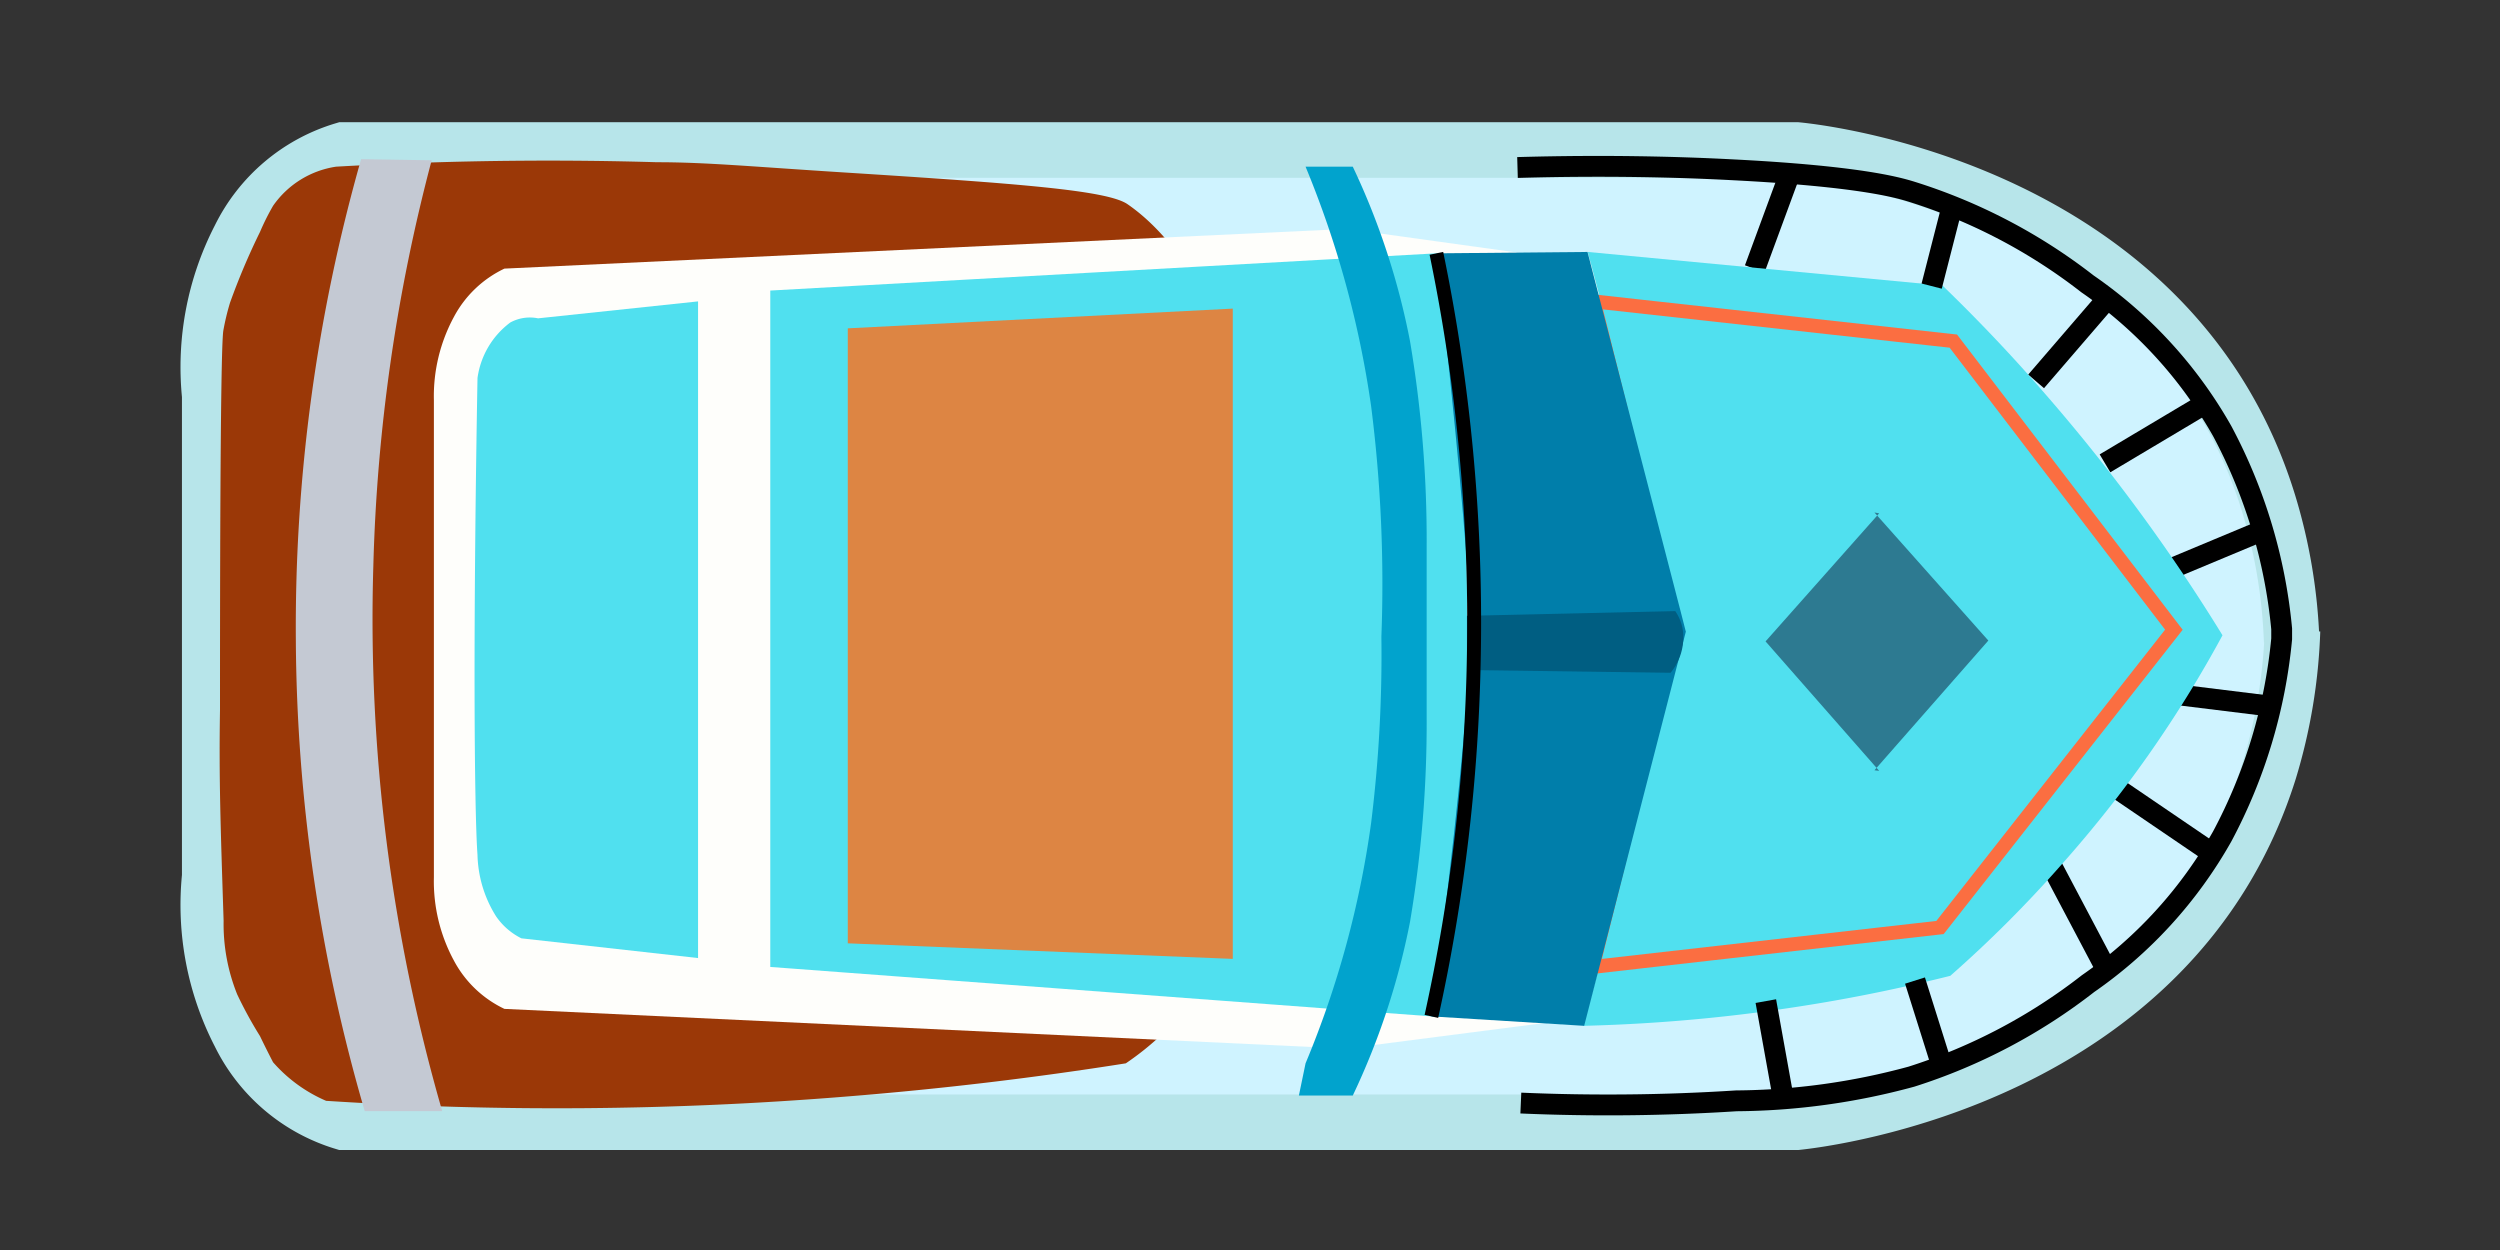 <svg xmlns="http://www.w3.org/2000/svg" width="90" height="45" viewBox="0 0 90 45">
  <rect x="0" y="0" width="90" height="45" fill="#333333" stroke="none"/>
  <defs>
    <style>
      .a {
        fill: #cff3ff;
        stroke: #b7e5ea;
        stroke-width: 2px;
      }

      .a, .h, .j, .n {
        stroke-miterlimit: 10;
      }

      .b {
        fill: #cceaff;
      }

      .c {
        fill: #9b3807;
      }

      .d {
        fill: #fefefb;
      }

      .e, .j {
        fill: #50e0ef;
      }

      .f {
        fill: #dd8543;
      }

      .g {
        fill: #01a3cd;
      }

      .h, .n {
        fill: none;
        stroke: #000;
      }

      .h {
        stroke-width: 0.75px;
      }

      .i {
        fill: #c4c9d3;
      }

      .j {
        stroke: #fb6e41;
      }

      .j, .n {
        stroke-width: 0.5px;
      }

      .k {
        fill: #007eaa;
      }

      .l {
        fill: #005e82;
      }

      .m {
        fill: #2d7a91;
      }
    </style>
  </defs>
  <g>
    <path class="a" d="M82.5,23.09a19.31,19.31,0,0,0-.84-5C78.23,7,65.81,5.51,64.69,5.4H12.36A6.12,6.12,0,0,0,8.63,8.56a10.15,10.15,0,0,0-1.08,5.68V31.55a10.13,10.13,0,0,0,1.08,5.68,6.15,6.15,0,0,0,3.73,3.17H64.69c1.12-.12,13.54-1.64,17-12.65a19.47,19.47,0,0,0,.84-5.05"/>
    <line class="b" x1="69.54" y1="10.3" x2="70.28" y2="7.92"/>
    <path class="c" d="M40.53,38.28c-3.22.51-6.59.92-10.12,1.2a128.76,128.76,0,0,1-18.67.15,5.34,5.34,0,0,1-1.91-1.39s-.22-.42-.47-.94h0a14.71,14.71,0,0,1-.82-1.5,6.78,6.78,0,0,1-.49-2.65c-.11-3.41-.17-5.11-.13-7.59,0-2.87,0-12.9.12-13.66a8.89,8.89,0,0,1,.24-1h0A24.63,24.63,0,0,1,9.36,8.35a8.66,8.66,0,0,1,.47-.94A3.37,3.37,0,0,1,12.1,6c4.59-.26,8.5-.25,11.55-.16,1.78,0,3.44.16,6.76.37,6.29.4,9.45.64,10.18,1.14,5.9,4.07,7.9,21,2.47,28.5A10.39,10.39,0,0,1,40.53,38.28Z"/>
    <path class="d" d="M79.59,22.9a41.16,41.16,0,0,0-3.8-5.53,41.72,41.72,0,0,0-6.3-6.21l-21-2.92L18.16,9.67a4,4,0,0,0-1.82,1.74,6,6,0,0,0-.72,3V31.58a6,6,0,0,0,.72,3,4,4,0,0,0,1.82,1.74l30.29,1.43L69.76,35A29.4,29.4,0,0,0,79.59,22.9Z"/>
    <path class="e" d="M27.73,10.46V34.81l24.08,1.8a80,80,0,0,0,.94-9.39c.08-1.78.09-3.47.07-5.06s0-3.56-.18-5.54a72,72,0,0,0-.93-7.5Z"/>
    <polygon class="f" points="30.52 11.82 44.38 11.11 44.38 34.52 30.52 33.96 30.52 11.82"/>
    <path class="e" d="M25.13,10.85V34.49l-6.36-.71a2.41,2.41,0,0,1-.91-.79,4.34,4.34,0,0,1-.67-2.21c-.12-1.65-.16-8.23,0-17.17a3,3,0,0,1,1.18-2,1.47,1.47,0,0,1,1-.15Z"/>
    <path class="g" d="M48.7,39.44a26.26,26.26,0,0,0,2.06-6.25,43,43,0,0,0,.6-7.35c0-1.32,0-2.41,0-3.17v.12c0-.76,0-1.85,0-3.16a42.94,42.94,0,0,0-.6-7.35A26.26,26.26,0,0,0,48.7,6H47a35.69,35.69,0,0,1,2.36,8.62,50.51,50.51,0,0,1,.37,8.3,49.1,49.1,0,0,1-.37,6.71A34.77,34.77,0,0,1,47,38.28l-.24,1.16Z"/>
    <path class="h" d="M54.75,39.71a72.37,72.37,0,0,0,7.76-.08,24.53,24.53,0,0,0,6.3-.87,20.34,20.34,0,0,0,6.36-3.35A16,16,0,0,0,80,30.11,18.84,18.84,0,0,0,82.14,23v-.36A18.85,18.85,0,0,0,80,15.52a16,16,0,0,0-4.85-5.3A20.08,20.08,0,0,0,68.81,6.9c-.52-.16-1.93-.56-6.48-.79-1.92-.1-4.54-.17-7.7-.08"/>
    <line class="h" x1="63.17" y1="9.68" x2="64.43" y2="6.26"/>
    <line class="h" x1="75.78" y1="10.85" x2="73.3" y2="13.73"/>
    <line class="h" x1="79.59" y1="14.41" x2="75.78" y2="16.68"/>
    <line class="h" x1="81.47" y1="19.09" x2="78.26" y2="20.43"/>
    <line class="h" x1="81.64" y1="25.41" x2="78.56" y2="25.03"/>
    <line class="h" x1="79.66" y1="30.73" x2="75.78" y2="28.09"/>
    <path class="h" d="M75.78,34.81,73.9,31.25"/>
    <path class="i" d="M13,5.73A61.55,61.55,0,0,0,10.65,23,61.64,61.64,0,0,0,13.13,40h2.79a63.77,63.77,0,0,1-2.48-19.62,63.44,63.44,0,0,1,2.1-14.61Z"/>
    <path class="e" d="M57.16,9.07l3.61,13.67L57,36.93a60.3,60.3,0,0,0,9-.9c1.48-.26,2.89-.57,4.21-.9a43.87,43.87,0,0,0,4-4,43.52,43.52,0,0,0,5.8-8.26,65.22,65.22,0,0,0-6.49-8.81c-1.2-1.38-2.41-2.64-3.59-3.78Z"/>
    <polygon class="j" points="57.38 10.85 70.32 12.28 78.26 22.67 69.84 33.39 57.34 34.81 60.33 22.74 57.38 10.85"/>
    <path class="k" d="M51.71,9.12c.73,6.4,1.13,11.1,1.15,12.14,0,.45,0,.9,0,.9s0,1,0,1.95S52.43,30,51.53,36.59l5.5.34,3.28-12.72.38-1.47L60.5,22,57.15,9.07Z"/>
    <path class="l" d="M60.31,22l-7.5.17v1.95l7.33.1a2,2,0,0,0,.45-1.47A1.66,1.66,0,0,0,60.31,22Z"/>
    <line class="h" x1="64.2" y1="39.54" x2="63.57" y2="36.04"/>
    <polyline class="m" points="67.48 27.73 71.58 23.06 67.48 18.45 67.65 18.48 63.56 23.09 67.65 27.75"/>
    <line class="h" x1="69.91" y1="38.38" x2="68.94" y2="35.3"/>
    <line class="h" x1="70.28" y1="7.41" x2="69.54" y2="10.3"/>
  </g>
  <path class="n" d="M51.71,9.12a65.51,65.51,0,0,1,1.35,14.42,65.33,65.33,0,0,1-1.53,13.05"/>
</svg>
